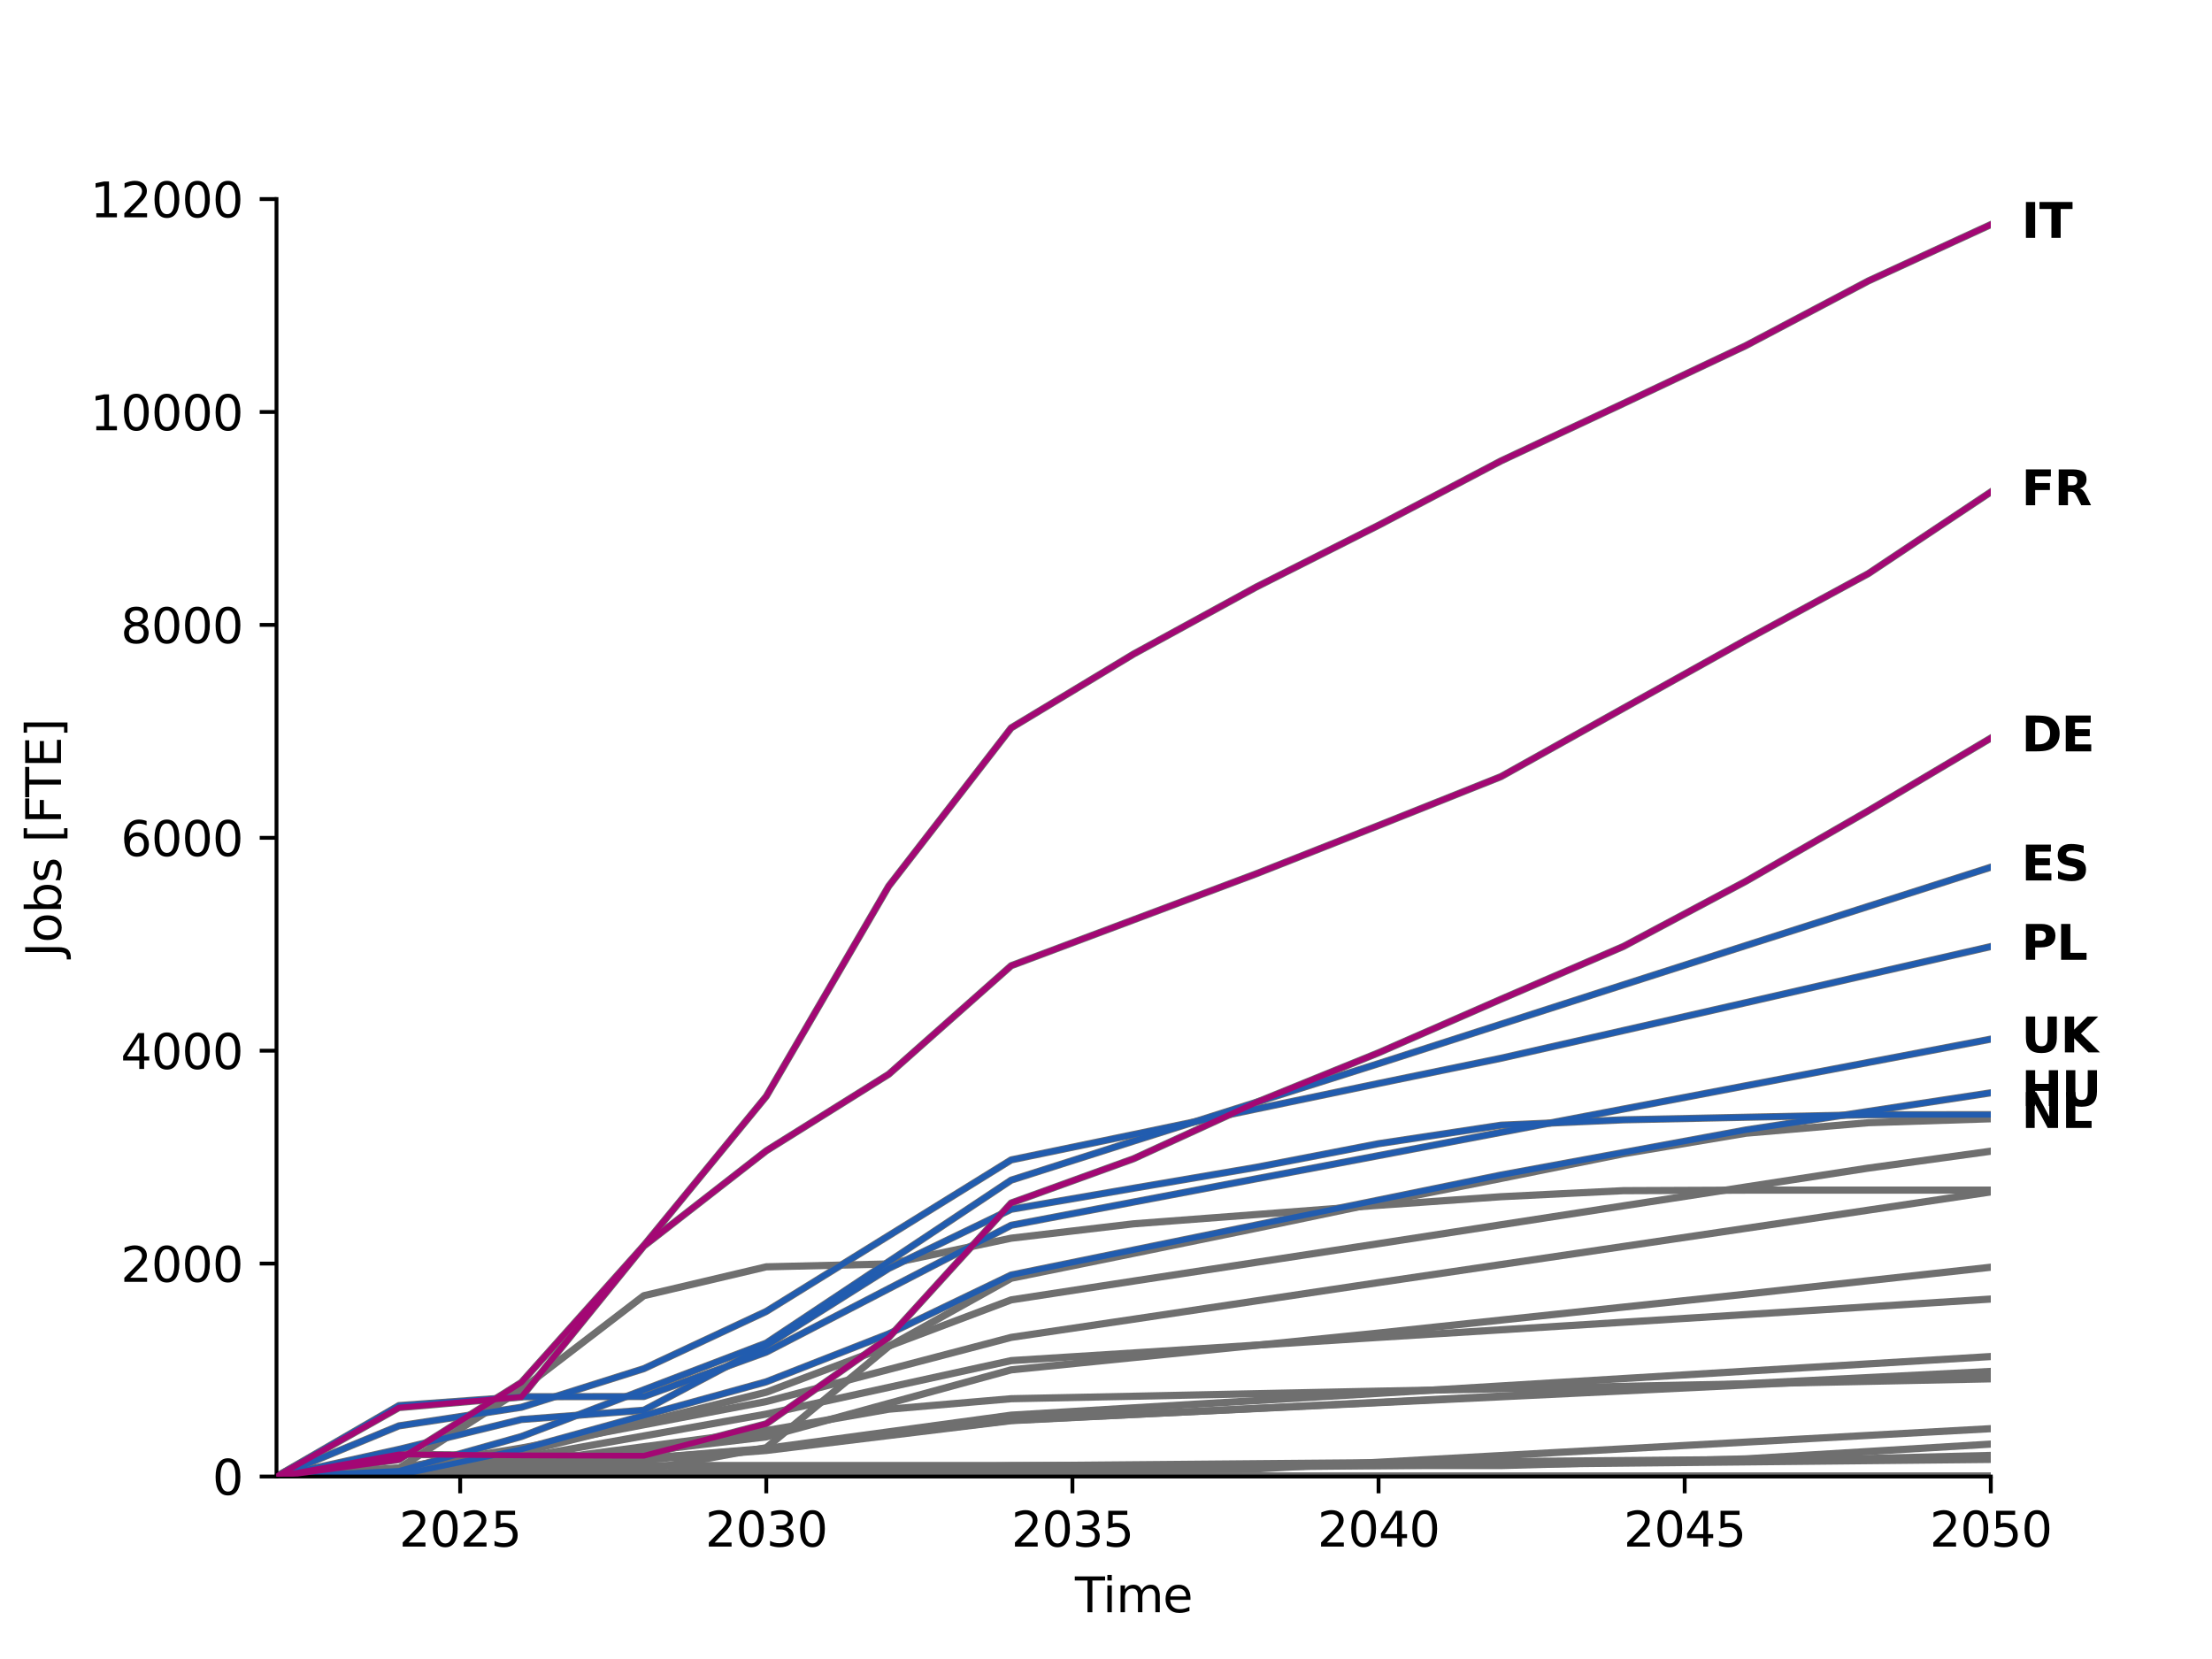 <?xml version="1.0" encoding="utf-8" standalone="no"?>
<!DOCTYPE svg PUBLIC "-//W3C//DTD SVG 1.1//EN"
  "http://www.w3.org/Graphics/SVG/1.1/DTD/svg11.dtd">
<svg xmlns:xlink="http://www.w3.org/1999/xlink" width="460.8pt" height="345.6pt" viewBox="0 0 460.8 345.6" xmlns="http://www.w3.org/2000/svg" version="1.1">
 <defs>
  <style type="text/css">*{stroke-linejoin: round; stroke-linecap: butt}</style>
 </defs>
 <g id="figure_1">
  <g id="patch_1">
   <path d="M 0 345.6 
L 460.8 345.6 
L 460.8 0 
L 0 0 
L 0 345.6 
z
" style="fill: none"/>
  </g>
  <g id="axes_1">
   <g id="patch_2">
    <path d="M 57.6 307.584 
L 414.72 307.584 
L 414.72 41.472 
L 57.6 41.472 
L 57.6 307.584 
z
" style="fill: none"/>
   </g>
   <g id="matplotlib.axis_1">
    <g id="xtick_1">
     <g id="line2d_1">
      <defs>
       <path id="mccf8944acf" d="M 0 0 
L 0 3.5 
" style="stroke: #000000; stroke-width: 0.8"/>
      </defs>
      <g>
       <use xlink:href="#mccf8944acf" x="95.863" y="307.584" style="stroke: #000000; stroke-width: 0.8"/>
      </g>
     </g>
     <g id="text_1">
      <!-- 2025 -->
      <g transform="translate(83.138 322.182) scale(0.1 -0.1)">
       <defs>
        <path id="DejaVuSans-32" d="M 1228 531 
L 3431 531 
L 3431 0 
L 469 0 
L 469 531 
Q 828 903 1448 1529 
Q 2069 2156 2228 2338 
Q 2531 2678 2651 2914 
Q 2772 3150 2772 3378 
Q 2772 3750 2511 3984 
Q 2250 4219 1831 4219 
Q 1534 4219 1204 4116 
Q 875 4013 500 3803 
L 500 4441 
Q 881 4594 1212 4672 
Q 1544 4750 1819 4750 
Q 2544 4750 2975 4387 
Q 3406 4025 3406 3419 
Q 3406 3131 3298 2873 
Q 3191 2616 2906 2266 
Q 2828 2175 2409 1742 
Q 1991 1309 1228 531 
z
" transform="scale(0.016)"/>
        <path id="DejaVuSans-30" d="M 2034 4250 
Q 1547 4250 1301 3770 
Q 1056 3291 1056 2328 
Q 1056 1369 1301 889 
Q 1547 409 2034 409 
Q 2525 409 2770 889 
Q 3016 1369 3016 2328 
Q 3016 3291 2770 3770 
Q 2525 4250 2034 4250 
z
M 2034 4750 
Q 2819 4750 3233 4129 
Q 3647 3509 3647 2328 
Q 3647 1150 3233 529 
Q 2819 -91 2034 -91 
Q 1250 -91 836 529 
Q 422 1150 422 2328 
Q 422 3509 836 4129 
Q 1250 4750 2034 4750 
z
" transform="scale(0.016)"/>
        <path id="DejaVuSans-35" d="M 691 4666 
L 3169 4666 
L 3169 4134 
L 1269 4134 
L 1269 2991 
Q 1406 3038 1543 3061 
Q 1681 3084 1819 3084 
Q 2600 3084 3056 2656 
Q 3513 2228 3513 1497 
Q 3513 744 3044 326 
Q 2575 -91 1722 -91 
Q 1428 -91 1123 -41 
Q 819 9 494 109 
L 494 744 
Q 775 591 1075 516 
Q 1375 441 1709 441 
Q 2250 441 2565 725 
Q 2881 1009 2881 1497 
Q 2881 1984 2565 2268 
Q 2250 2553 1709 2553 
Q 1456 2553 1204 2497 
Q 953 2441 691 2322 
L 691 4666 
z
" transform="scale(0.016)"/>
       </defs>
       <use xlink:href="#DejaVuSans-32"/>
       <use xlink:href="#DejaVuSans-30" x="63.623"/>
       <use xlink:href="#DejaVuSans-32" x="127.246"/>
       <use xlink:href="#DejaVuSans-35" x="190.869"/>
      </g>
     </g>
    </g>
    <g id="xtick_2">
     <g id="line2d_2">
      <g>
       <use xlink:href="#mccf8944acf" x="159.634" y="307.584" style="stroke: #000000; stroke-width: 0.8"/>
      </g>
     </g>
     <g id="text_2">
      <!-- 2030 -->
      <g transform="translate(146.909 322.182) scale(0.1 -0.1)">
       <defs>
        <path id="DejaVuSans-33" d="M 2597 2516 
Q 3050 2419 3304 2112 
Q 3559 1806 3559 1356 
Q 3559 666 3084 287 
Q 2609 -91 1734 -91 
Q 1441 -91 1130 -33 
Q 819 25 488 141 
L 488 750 
Q 750 597 1062 519 
Q 1375 441 1716 441 
Q 2309 441 2620 675 
Q 2931 909 2931 1356 
Q 2931 1769 2642 2001 
Q 2353 2234 1838 2234 
L 1294 2234 
L 1294 2753 
L 1863 2753 
Q 2328 2753 2575 2939 
Q 2822 3125 2822 3475 
Q 2822 3834 2567 4026 
Q 2313 4219 1838 4219 
Q 1578 4219 1281 4162 
Q 984 4106 628 3988 
L 628 4550 
Q 988 4650 1302 4700 
Q 1616 4750 1894 4750 
Q 2613 4750 3031 4423 
Q 3450 4097 3450 3541 
Q 3450 3153 3228 2886 
Q 3006 2619 2597 2516 
z
" transform="scale(0.016)"/>
       </defs>
       <use xlink:href="#DejaVuSans-32"/>
       <use xlink:href="#DejaVuSans-30" x="63.623"/>
       <use xlink:href="#DejaVuSans-33" x="127.246"/>
       <use xlink:href="#DejaVuSans-30" x="190.869"/>
      </g>
     </g>
    </g>
    <g id="xtick_3">
     <g id="line2d_3">
      <g>
       <use xlink:href="#mccf8944acf" x="223.406" y="307.584" style="stroke: #000000; stroke-width: 0.8"/>
      </g>
     </g>
     <g id="text_3">
      <!-- 2035 -->
      <g transform="translate(210.681 322.182) scale(0.1 -0.1)">
       <use xlink:href="#DejaVuSans-32"/>
       <use xlink:href="#DejaVuSans-30" x="63.623"/>
       <use xlink:href="#DejaVuSans-33" x="127.246"/>
       <use xlink:href="#DejaVuSans-35" x="190.869"/>
      </g>
     </g>
    </g>
    <g id="xtick_4">
     <g id="line2d_4">
      <g>
       <use xlink:href="#mccf8944acf" x="287.177" y="307.584" style="stroke: #000000; stroke-width: 0.8"/>
      </g>
     </g>
     <g id="text_4">
      <!-- 2040 -->
      <g transform="translate(274.452 322.182) scale(0.1 -0.1)">
       <defs>
        <path id="DejaVuSans-34" d="M 2419 4116 
L 825 1625 
L 2419 1625 
L 2419 4116 
z
M 2253 4666 
L 3047 4666 
L 3047 1625 
L 3713 1625 
L 3713 1100 
L 3047 1100 
L 3047 0 
L 2419 0 
L 2419 1100 
L 313 1100 
L 313 1709 
L 2253 4666 
z
" transform="scale(0.016)"/>
       </defs>
       <use xlink:href="#DejaVuSans-32"/>
       <use xlink:href="#DejaVuSans-30" x="63.623"/>
       <use xlink:href="#DejaVuSans-34" x="127.246"/>
       <use xlink:href="#DejaVuSans-30" x="190.869"/>
      </g>
     </g>
    </g>
    <g id="xtick_5">
     <g id="line2d_5">
      <g>
       <use xlink:href="#mccf8944acf" x="350.949" y="307.584" style="stroke: #000000; stroke-width: 0.8"/>
      </g>
     </g>
     <g id="text_5">
      <!-- 2045 -->
      <g transform="translate(338.224 322.182) scale(0.1 -0.1)">
       <use xlink:href="#DejaVuSans-32"/>
       <use xlink:href="#DejaVuSans-30" x="63.623"/>
       <use xlink:href="#DejaVuSans-34" x="127.246"/>
       <use xlink:href="#DejaVuSans-35" x="190.869"/>
      </g>
     </g>
    </g>
    <g id="xtick_6">
     <g id="line2d_6">
      <g>
       <use xlink:href="#mccf8944acf" x="414.72" y="307.584" style="stroke: #000000; stroke-width: 0.8"/>
      </g>
     </g>
     <g id="text_6">
      <!-- 2050 -->
      <g transform="translate(401.995 322.182) scale(0.1 -0.1)">
       <use xlink:href="#DejaVuSans-32"/>
       <use xlink:href="#DejaVuSans-30" x="63.623"/>
       <use xlink:href="#DejaVuSans-35" x="127.246"/>
       <use xlink:href="#DejaVuSans-30" x="190.869"/>
      </g>
     </g>
    </g>
    <g id="text_7">
     <!-- Time -->
     <g transform="translate(223.926 335.861) scale(0.1 -0.1)">
      <defs>
       <path id="DejaVuSans-54" d="M -19 4666 
L 3928 4666 
L 3928 4134 
L 2272 4134 
L 2272 0 
L 1638 0 
L 1638 4134 
L -19 4134 
L -19 4666 
z
" transform="scale(0.016)"/>
       <path id="DejaVuSans-69" d="M 603 3500 
L 1178 3500 
L 1178 0 
L 603 0 
L 603 3500 
z
M 603 4863 
L 1178 4863 
L 1178 4134 
L 603 4134 
L 603 4863 
z
" transform="scale(0.016)"/>
       <path id="DejaVuSans-6d" d="M 3328 2828 
Q 3544 3216 3844 3400 
Q 4144 3584 4550 3584 
Q 5097 3584 5394 3201 
Q 5691 2819 5691 2113 
L 5691 0 
L 5113 0 
L 5113 2094 
Q 5113 2597 4934 2840 
Q 4756 3084 4391 3084 
Q 3944 3084 3684 2787 
Q 3425 2491 3425 1978 
L 3425 0 
L 2847 0 
L 2847 2094 
Q 2847 2600 2669 2842 
Q 2491 3084 2119 3084 
Q 1678 3084 1418 2786 
Q 1159 2488 1159 1978 
L 1159 0 
L 581 0 
L 581 3500 
L 1159 3500 
L 1159 2956 
Q 1356 3278 1631 3431 
Q 1906 3584 2284 3584 
Q 2666 3584 2933 3390 
Q 3200 3197 3328 2828 
z
" transform="scale(0.016)"/>
       <path id="DejaVuSans-65" d="M 3597 1894 
L 3597 1613 
L 953 1613 
Q 991 1019 1311 708 
Q 1631 397 2203 397 
Q 2534 397 2845 478 
Q 3156 559 3463 722 
L 3463 178 
Q 3153 47 2828 -22 
Q 2503 -91 2169 -91 
Q 1331 -91 842 396 
Q 353 884 353 1716 
Q 353 2575 817 3079 
Q 1281 3584 2069 3584 
Q 2775 3584 3186 3129 
Q 3597 2675 3597 1894 
z
M 3022 2063 
Q 3016 2534 2758 2815 
Q 2500 3097 2075 3097 
Q 1594 3097 1305 2825 
Q 1016 2553 972 2059 
L 3022 2063 
z
" transform="scale(0.016)"/>
      </defs>
      <use xlink:href="#DejaVuSans-54"/>
      <use xlink:href="#DejaVuSans-69" x="57.959"/>
      <use xlink:href="#DejaVuSans-6d" x="85.742"/>
      <use xlink:href="#DejaVuSans-65" x="183.154"/>
     </g>
    </g>
   </g>
   <g id="matplotlib.axis_2">
    <g id="ytick_1">
     <g id="line2d_7">
      <defs>
       <path id="m55e9c5fedb" d="M 0 0 
L -3.5 0 
" style="stroke: #000000; stroke-width: 0.8"/>
      </defs>
      <g>
       <use xlink:href="#m55e9c5fedb" x="57.6" y="307.584" style="stroke: #000000; stroke-width: 0.8"/>
      </g>
     </g>
     <g id="text_8">
      <!-- 0 -->
      <g transform="translate(44.237 311.383) scale(0.1 -0.1)">
       <use xlink:href="#DejaVuSans-30"/>
      </g>
     </g>
    </g>
    <g id="ytick_2">
     <g id="line2d_8">
      <g>
       <use xlink:href="#m55e9c5fedb" x="57.6" y="263.232" style="stroke: #000000; stroke-width: 0.8"/>
      </g>
     </g>
     <g id="text_9">
      <!-- 2000 -->
      <g transform="translate(25.15 267.031) scale(0.1 -0.1)">
       <use xlink:href="#DejaVuSans-32"/>
       <use xlink:href="#DejaVuSans-30" x="63.623"/>
       <use xlink:href="#DejaVuSans-30" x="127.246"/>
       <use xlink:href="#DejaVuSans-30" x="190.869"/>
      </g>
     </g>
    </g>
    <g id="ytick_3">
     <g id="line2d_9">
      <g>
       <use xlink:href="#m55e9c5fedb" x="57.6" y="218.88" style="stroke: #000000; stroke-width: 0.8"/>
      </g>
     </g>
     <g id="text_10">
      <!-- 4000 -->
      <g transform="translate(25.15 222.679) scale(0.1 -0.1)">
       <use xlink:href="#DejaVuSans-34"/>
       <use xlink:href="#DejaVuSans-30" x="63.623"/>
       <use xlink:href="#DejaVuSans-30" x="127.246"/>
       <use xlink:href="#DejaVuSans-30" x="190.869"/>
      </g>
     </g>
    </g>
    <g id="ytick_4">
     <g id="line2d_10">
      <g>
       <use xlink:href="#m55e9c5fedb" x="57.6" y="174.528" style="stroke: #000000; stroke-width: 0.8"/>
      </g>
     </g>
     <g id="text_11">
      <!-- 6000 -->
      <g transform="translate(25.15 178.327) scale(0.1 -0.1)">
       <defs>
        <path id="DejaVuSans-36" d="M 2113 2584 
Q 1688 2584 1439 2293 
Q 1191 2003 1191 1497 
Q 1191 994 1439 701 
Q 1688 409 2113 409 
Q 2538 409 2786 701 
Q 3034 994 3034 1497 
Q 3034 2003 2786 2293 
Q 2538 2584 2113 2584 
z
M 3366 4563 
L 3366 3988 
Q 3128 4100 2886 4159 
Q 2644 4219 2406 4219 
Q 1781 4219 1451 3797 
Q 1122 3375 1075 2522 
Q 1259 2794 1537 2939 
Q 1816 3084 2150 3084 
Q 2853 3084 3261 2657 
Q 3669 2231 3669 1497 
Q 3669 778 3244 343 
Q 2819 -91 2113 -91 
Q 1303 -91 875 529 
Q 447 1150 447 2328 
Q 447 3434 972 4092 
Q 1497 4750 2381 4750 
Q 2619 4750 2861 4703 
Q 3103 4656 3366 4563 
z
" transform="scale(0.016)"/>
       </defs>
       <use xlink:href="#DejaVuSans-36"/>
       <use xlink:href="#DejaVuSans-30" x="63.623"/>
       <use xlink:href="#DejaVuSans-30" x="127.246"/>
       <use xlink:href="#DejaVuSans-30" x="190.869"/>
      </g>
     </g>
    </g>
    <g id="ytick_5">
     <g id="line2d_11">
      <g>
       <use xlink:href="#m55e9c5fedb" x="57.6" y="130.176" style="stroke: #000000; stroke-width: 0.8"/>
      </g>
     </g>
     <g id="text_12">
      <!-- 8000 -->
      <g transform="translate(25.15 133.975) scale(0.1 -0.1)">
       <defs>
        <path id="DejaVuSans-38" d="M 2034 2216 
Q 1584 2216 1326 1975 
Q 1069 1734 1069 1313 
Q 1069 891 1326 650 
Q 1584 409 2034 409 
Q 2484 409 2743 651 
Q 3003 894 3003 1313 
Q 3003 1734 2745 1975 
Q 2488 2216 2034 2216 
z
M 1403 2484 
Q 997 2584 770 2862 
Q 544 3141 544 3541 
Q 544 4100 942 4425 
Q 1341 4750 2034 4750 
Q 2731 4750 3128 4425 
Q 3525 4100 3525 3541 
Q 3525 3141 3298 2862 
Q 3072 2584 2669 2484 
Q 3125 2378 3379 2068 
Q 3634 1759 3634 1313 
Q 3634 634 3220 271 
Q 2806 -91 2034 -91 
Q 1263 -91 848 271 
Q 434 634 434 1313 
Q 434 1759 690 2068 
Q 947 2378 1403 2484 
z
M 1172 3481 
Q 1172 3119 1398 2916 
Q 1625 2713 2034 2713 
Q 2441 2713 2670 2916 
Q 2900 3119 2900 3481 
Q 2900 3844 2670 4047 
Q 2441 4250 2034 4250 
Q 1625 4250 1398 4047 
Q 1172 3844 1172 3481 
z
" transform="scale(0.016)"/>
       </defs>
       <use xlink:href="#DejaVuSans-38"/>
       <use xlink:href="#DejaVuSans-30" x="63.623"/>
       <use xlink:href="#DejaVuSans-30" x="127.246"/>
       <use xlink:href="#DejaVuSans-30" x="190.869"/>
      </g>
     </g>
    </g>
    <g id="ytick_6">
     <g id="line2d_12">
      <g>
       <use xlink:href="#m55e9c5fedb" x="57.6" y="85.824" style="stroke: #000000; stroke-width: 0.8"/>
      </g>
     </g>
     <g id="text_13">
      <!-- 10000 -->
      <g transform="translate(18.788 89.623) scale(0.1 -0.1)">
       <defs>
        <path id="DejaVuSans-31" d="M 794 531 
L 1825 531 
L 1825 4091 
L 703 3866 
L 703 4441 
L 1819 4666 
L 2450 4666 
L 2450 531 
L 3481 531 
L 3481 0 
L 794 0 
L 794 531 
z
" transform="scale(0.016)"/>
       </defs>
       <use xlink:href="#DejaVuSans-31"/>
       <use xlink:href="#DejaVuSans-30" x="63.623"/>
       <use xlink:href="#DejaVuSans-30" x="127.246"/>
       <use xlink:href="#DejaVuSans-30" x="190.869"/>
       <use xlink:href="#DejaVuSans-30" x="254.492"/>
      </g>
     </g>
    </g>
    <g id="ytick_7">
     <g id="line2d_13">
      <g>
       <use xlink:href="#m55e9c5fedb" x="57.6" y="41.472" style="stroke: #000000; stroke-width: 0.8"/>
      </g>
     </g>
     <g id="text_14">
      <!-- 12000 -->
      <g transform="translate(18.788 45.271) scale(0.1 -0.1)">
       <use xlink:href="#DejaVuSans-31"/>
       <use xlink:href="#DejaVuSans-32" x="63.623"/>
       <use xlink:href="#DejaVuSans-30" x="127.246"/>
       <use xlink:href="#DejaVuSans-30" x="190.869"/>
       <use xlink:href="#DejaVuSans-30" x="254.492"/>
      </g>
     </g>
    </g>
    <g id="text_15">
     <!-- Jobs [FTE] -->
     <g transform="translate(12.708 199.333) rotate(-90) scale(0.1 -0.1)">
      <defs>
       <path id="DejaVuSans-4a" d="M 628 4666 
L 1259 4666 
L 1259 325 
Q 1259 -519 939 -900 
Q 619 -1281 -91 -1281 
L -331 -1281 
L -331 -750 
L -134 -750 
Q 284 -750 456 -515 
Q 628 -281 628 325 
L 628 4666 
z
" transform="scale(0.016)"/>
       <path id="DejaVuSans-6f" d="M 1959 3097 
Q 1497 3097 1228 2736 
Q 959 2375 959 1747 
Q 959 1119 1226 758 
Q 1494 397 1959 397 
Q 2419 397 2687 759 
Q 2956 1122 2956 1747 
Q 2956 2369 2687 2733 
Q 2419 3097 1959 3097 
z
M 1959 3584 
Q 2709 3584 3137 3096 
Q 3566 2609 3566 1747 
Q 3566 888 3137 398 
Q 2709 -91 1959 -91 
Q 1206 -91 779 398 
Q 353 888 353 1747 
Q 353 2609 779 3096 
Q 1206 3584 1959 3584 
z
" transform="scale(0.016)"/>
       <path id="DejaVuSans-62" d="M 3116 1747 
Q 3116 2381 2855 2742 
Q 2594 3103 2138 3103 
Q 1681 3103 1420 2742 
Q 1159 2381 1159 1747 
Q 1159 1113 1420 752 
Q 1681 391 2138 391 
Q 2594 391 2855 752 
Q 3116 1113 3116 1747 
z
M 1159 2969 
Q 1341 3281 1617 3432 
Q 1894 3584 2278 3584 
Q 2916 3584 3314 3078 
Q 3713 2572 3713 1747 
Q 3713 922 3314 415 
Q 2916 -91 2278 -91 
Q 1894 -91 1617 61 
Q 1341 213 1159 525 
L 1159 0 
L 581 0 
L 581 4863 
L 1159 4863 
L 1159 2969 
z
" transform="scale(0.016)"/>
       <path id="DejaVuSans-73" d="M 2834 3397 
L 2834 2853 
Q 2591 2978 2328 3040 
Q 2066 3103 1784 3103 
Q 1356 3103 1142 2972 
Q 928 2841 928 2578 
Q 928 2378 1081 2264 
Q 1234 2150 1697 2047 
L 1894 2003 
Q 2506 1872 2764 1633 
Q 3022 1394 3022 966 
Q 3022 478 2636 193 
Q 2250 -91 1575 -91 
Q 1294 -91 989 -36 
Q 684 19 347 128 
L 347 722 
Q 666 556 975 473 
Q 1284 391 1588 391 
Q 1994 391 2212 530 
Q 2431 669 2431 922 
Q 2431 1156 2273 1281 
Q 2116 1406 1581 1522 
L 1381 1569 
Q 847 1681 609 1914 
Q 372 2147 372 2553 
Q 372 3047 722 3315 
Q 1072 3584 1716 3584 
Q 2034 3584 2315 3537 
Q 2597 3491 2834 3397 
z
" transform="scale(0.016)"/>
       <path id="DejaVuSans-20" transform="scale(0.016)"/>
       <path id="DejaVuSans-5b" d="M 550 4863 
L 1875 4863 
L 1875 4416 
L 1125 4416 
L 1125 -397 
L 1875 -397 
L 1875 -844 
L 550 -844 
L 550 4863 
z
" transform="scale(0.016)"/>
       <path id="DejaVuSans-46" d="M 628 4666 
L 3309 4666 
L 3309 4134 
L 1259 4134 
L 1259 2759 
L 3109 2759 
L 3109 2228 
L 1259 2228 
L 1259 0 
L 628 0 
L 628 4666 
z
" transform="scale(0.016)"/>
       <path id="DejaVuSans-45" d="M 628 4666 
L 3578 4666 
L 3578 4134 
L 1259 4134 
L 1259 2753 
L 3481 2753 
L 3481 2222 
L 1259 2222 
L 1259 531 
L 3634 531 
L 3634 0 
L 628 0 
L 628 4666 
z
" transform="scale(0.016)"/>
       <path id="DejaVuSans-5d" d="M 1947 4863 
L 1947 -844 
L 622 -844 
L 622 -397 
L 1369 -397 
L 1369 4416 
L 622 4416 
L 622 4863 
L 1947 4863 
z
" transform="scale(0.016)"/>
      </defs>
      <use xlink:href="#DejaVuSans-4a"/>
      <use xlink:href="#DejaVuSans-6f" x="29.492"/>
      <use xlink:href="#DejaVuSans-62" x="90.674"/>
      <use xlink:href="#DejaVuSans-73" x="154.15"/>
      <use xlink:href="#DejaVuSans-20" x="206.25"/>
      <use xlink:href="#DejaVuSans-5b" x="238.037"/>
      <use xlink:href="#DejaVuSans-46" x="277.051"/>
      <use xlink:href="#DejaVuSans-54" x="332.82"/>
      <use xlink:href="#DejaVuSans-45" x="393.904"/>
      <use xlink:href="#DejaVuSans-5d" x="457.088"/>
     </g>
    </g>
   </g>
   <g id="line2d_14">
    <path d="M 57.6 307.584 
L 83.109 307.289 
L 108.617 305.298 
L 134.126 305.298 
L 159.634 305.298 
L 185.143 305.298 
L 210.651 305.298 
L 236.16 305.298 
L 261.669 305.298 
L 287.177 305.298 
L 312.686 305.298 
L 338.194 304.607 
L 363.703 303.906 
L 389.211 302.37 
L 414.72 300.835 
" clip-path="url(#pe53f45628d)" style="fill: none; stroke: #6f6f6f; stroke-width: 1.5; stroke-linecap: square"/>
   </g>
   <g id="line2d_15">
    <path d="M 57.6 307.584 
L 83.109 306.733 
L 108.617 306.35 
L 134.126 306.219 
L 159.634 301.582 
L 185.143 280.477 
L 210.651 266.282 
L 236.16 261.094 
L 261.669 255.875 
L 287.177 250.543 
L 312.686 245.499 
L 338.194 240.343 
L 363.703 236.067 
L 389.211 233.88 
L 414.72 233.058 
" clip-path="url(#pe53f45628d)" style="fill: none; stroke: #6f6f6f; stroke-width: 1.5; stroke-linecap: square"/>
   </g>
   <g id="line2d_16">
    <path d="M 57.6 307.584 
L 83.109 307.388 
L 108.617 307.143 
L 134.126 306.796 
L 159.634 306.449 
L 185.143 305.904 
L 210.651 305.36 
L 236.16 305.14 
L 261.669 304.922 
L 287.177 304.704 
L 312.686 304.482 
L 338.194 304.26 
L 363.703 304.04 
L 389.211 303.82 
L 414.72 303.193 
" clip-path="url(#pe53f45628d)" style="fill: none; stroke: #6f6f6f; stroke-width: 1.5; stroke-linecap: square"/>
   </g>
   <g id="line2d_17">
    <path d="M 57.6 307.584 
L 83.109 307.562 
L 108.617 307.565 
L 134.126 307.57 
L 159.634 307.575 
L 185.143 307.579 
L 210.651 307.584 
L 236.16 307.584 
L 261.669 307.584 
L 287.177 307.584 
L 312.686 307.584 
L 338.194 307.584 
L 363.703 307.584 
L 389.211 307.584 
L 414.72 307.584 
" clip-path="url(#pe53f45628d)" style="fill: none; stroke: #6f6f6f; stroke-width: 1.5; stroke-linecap: square"/>
   </g>
   <g id="line2d_18">
    <path d="M 57.6 307.584 
L 83.109 307.584 
L 108.617 307.584 
L 134.126 307.584 
L 159.634 307.584 
L 185.143 307.584 
L 210.651 307.584 
L 236.16 307.584 
L 261.669 307.584 
L 287.177 307.584 
L 312.686 307.584 
L 338.194 307.584 
L 363.703 307.584 
L 389.211 307.584 
L 414.72 307.584 
" clip-path="url(#pe53f45628d)" style="fill: none; stroke: #6f6f6f; stroke-width: 1.5; stroke-linecap: square"/>
   </g>
   <g id="line2d_19">
    <path d="M 57.6 307.584 
L 83.109 307.308 
L 108.617 307.308 
L 134.126 307.175 
L 159.634 306.951 
L 185.143 306.651 
L 210.651 306.352 
L 236.16 306.178 
L 261.669 306.006 
L 287.177 304.615 
L 312.686 303.215 
L 338.194 301.815 
L 363.703 300.415 
L 389.211 299.016 
L 414.72 297.616 
" clip-path="url(#pe53f45628d)" style="fill: none; stroke: #6f6f6f; stroke-width: 1.5; stroke-linecap: square"/>
   </g>
   <g id="line2d_20">
    <path d="M 57.6 307.584 
L 83.109 302.982 
L 108.617 303.179 
L 134.126 303.261 
L 159.634 296.598 
L 185.143 278.631 
L 210.651 250.607 
L 236.16 241.377 
L 261.669 229.671 
L 287.177 219.313 
L 312.686 208.153 
L 338.194 197.16 
L 363.703 183.582 
L 389.211 168.9 
L 414.72 153.764 
" clip-path="url(#pe53f45628d)" style="fill: none; stroke: #6f6f6f; stroke-width: 1.5; stroke-linecap: square"/>
   </g>
   <g id="line2d_21">
    <path d="M 57.6 307.584 
L 83.109 305.885 
L 108.617 289.448 
L 134.126 269.912 
L 159.634 263.902 
L 185.143 263.305 
L 210.651 257.937 
L 236.16 254.942 
L 261.669 253.012 
L 287.177 251.083 
L 312.686 249.297 
L 338.194 248.036 
L 363.703 247.928 
L 389.211 247.925 
L 414.72 247.922 
" clip-path="url(#pe53f45628d)" style="fill: none; stroke: #6f6f6f; stroke-width: 1.5; stroke-linecap: square"/>
   </g>
   <g id="line2d_22">
    <path d="M 57.6 307.584 
L 83.109 307.584 
L 108.617 307.584 
L 134.126 307.584 
L 159.634 307.584 
L 185.143 307.584 
L 210.651 307.584 
L 236.16 307.584 
L 261.669 307.584 
L 287.177 307.584 
L 312.686 307.584 
L 338.194 307.584 
L 363.703 307.584 
L 389.211 307.584 
L 414.72 307.584 
" clip-path="url(#pe53f45628d)" style="fill: none; stroke: #6f6f6f; stroke-width: 1.5; stroke-linecap: square"/>
   </g>
   <g id="line2d_23">
    <path d="M 57.6 307.584 
L 83.109 307.036 
L 108.617 302.527 
L 134.126 296.277 
L 159.634 290.026 
L 185.143 280.406 
L 210.651 270.787 
L 236.16 266.869 
L 261.669 262.972 
L 287.177 259.076 
L 312.686 255.136 
L 338.194 251.197 
L 363.703 247.264 
L 389.211 243.337 
L 414.72 239.817 
" clip-path="url(#pe53f45628d)" style="fill: none; stroke: #6f6f6f; stroke-width: 1.5; stroke-linecap: square"/>
   </g>
   <g id="line2d_24">
    <path d="M 57.6 307.584 
L 83.109 306.418 
L 108.617 299.256 
L 134.126 289.521 
L 159.634 279.787 
L 185.143 262.816 
L 210.651 245.845 
L 236.16 237.707 
L 261.669 229.639 
L 287.177 221.571 
L 312.686 213.363 
L 338.194 205.155 
L 363.703 196.972 
L 389.211 188.813 
L 414.72 180.655 
" clip-path="url(#pe53f45628d)" style="fill: none; stroke: #6f6f6f; stroke-width: 1.5; stroke-linecap: square"/>
   </g>
   <g id="line2d_25">
    <path d="M 57.6 307.584 
L 83.109 307.346 
L 108.617 305.893 
L 134.126 303.818 
L 159.634 301.744 
L 185.143 298.274 
L 210.651 294.805 
L 236.16 293.279 
L 261.669 291.769 
L 287.177 290.258 
L 312.686 288.716 
L 338.194 287.174 
L 363.703 285.641 
L 389.211 284.116 
L 414.72 282.591 
" clip-path="url(#pe53f45628d)" style="fill: none; stroke: #6f6f6f; stroke-width: 1.5; stroke-linecap: square"/>
   </g>
   <g id="line2d_26">
    <path d="M 57.6 307.584 
L 83.109 293.23 
L 108.617 291.016 
L 134.126 259.575 
L 159.634 239.727 
L 185.143 223.781 
L 210.651 201.172 
L 236.16 191.608 
L 261.669 182.035 
L 287.177 171.967 
L 312.686 161.783 
L 338.194 147.543 
L 363.703 133.318 
L 389.211 119.489 
L 414.72 102.492 
" clip-path="url(#pe53f45628d)" style="fill: none; stroke: #6f6f6f; stroke-width: 1.5; stroke-linecap: square"/>
   </g>
   <g id="line2d_27">
    <path d="M 57.6 307.584 
L 83.109 307.364 
L 108.617 305.866 
L 134.126 303.864 
L 159.634 301.863 
L 185.143 298.87 
L 210.651 295.877 
L 236.16 294.652 
L 261.669 293.427 
L 287.177 292.202 
L 312.686 290.976 
L 338.194 289.751 
L 363.703 288.52 
L 389.211 287.284 
L 414.72 286.048 
" clip-path="url(#pe53f45628d)" style="fill: none; stroke: #6f6f6f; stroke-width: 1.5; stroke-linecap: square"/>
   </g>
   <g id="line2d_28">
    <path d="M 57.6 307.584 
L 83.109 307.292 
L 108.617 301.924 
L 134.126 294.887 
L 159.634 287.85 
L 185.143 277.867 
L 210.651 265.609 
L 236.16 260.402 
L 261.669 255.201 
L 287.177 250 
L 312.686 244.787 
L 338.194 240.093 
L 363.703 235.397 
L 389.211 231.525 
L 414.72 227.652 
" clip-path="url(#pe53f45628d)" style="fill: none; stroke: #6f6f6f; stroke-width: 1.5; stroke-linecap: square"/>
   </g>
   <g id="line2d_29">
    <path d="M 57.6 307.584 
L 83.109 306.99 
L 108.617 306.99 
L 134.126 306.985 
L 159.634 306.852 
L 185.143 306.468 
L 210.651 306.084 
L 236.16 305.826 
L 261.669 305.573 
L 287.177 305.319 
L 312.686 305.058 
L 338.194 304.797 
L 363.703 304.537 
L 389.211 304.278 
L 414.72 304.019 
" clip-path="url(#pe53f45628d)" style="fill: none; stroke: #6f6f6f; stroke-width: 1.5; stroke-linecap: square"/>
   </g>
   <g id="line2d_30">
    <path d="M 57.6 307.584 
L 83.109 304.063 
L 108.617 287.99 
L 134.126 259.458 
L 159.634 228.371 
L 185.143 184.587 
L 210.651 151.629 
L 236.16 136.243 
L 261.669 122.305 
L 287.177 109.426 
L 312.686 96.017 
L 338.194 84.049 
L 363.703 71.995 
L 389.211 58.525 
L 414.72 46.788 
" clip-path="url(#pe53f45628d)" style="fill: none; stroke: #6f6f6f; stroke-width: 1.5; stroke-linecap: square"/>
   </g>
   <g id="line2d_31">
    <path d="M 57.6 307.584 
L 83.109 307.086 
L 108.617 303.673 
L 134.126 299.128 
L 159.634 294.583 
L 185.143 289.011 
L 210.651 283.44 
L 236.16 281.841 
L 261.669 280.221 
L 287.177 278.601 
L 312.686 277.023 
L 338.194 275.445 
L 363.703 273.849 
L 389.211 272.234 
L 414.72 270.618 
" clip-path="url(#pe53f45628d)" style="fill: none; stroke: #6f6f6f; stroke-width: 1.5; stroke-linecap: square"/>
   </g>
   <g id="line2d_32">
    <path d="M 57.6 307.584 
L 83.109 307.584 
L 108.617 307.584 
L 134.126 307.584 
L 159.634 307.584 
L 185.143 307.584 
L 210.651 307.584 
L 236.16 307.584 
L 261.669 307.584 
L 287.177 307.584 
L 312.686 307.584 
L 338.194 307.584 
L 363.703 307.584 
L 389.211 307.584 
L 414.72 307.584 
" clip-path="url(#pe53f45628d)" style="fill: none; stroke: #6f6f6f; stroke-width: 1.5; stroke-linecap: square"/>
   </g>
   <g id="line2d_33">
    <path d="M 57.6 307.584 
L 83.109 307.584 
L 108.617 307.584 
L 134.126 307.584 
L 159.634 307.584 
L 185.143 307.584 
L 210.651 307.584 
L 236.16 307.584 
L 261.669 307.584 
L 287.177 307.584 
L 312.686 307.584 
L 338.194 307.584 
L 363.703 307.584 
L 389.211 307.584 
L 414.72 307.584 
" clip-path="url(#pe53f45628d)" style="fill: none; stroke: #6f6f6f; stroke-width: 1.5; stroke-linecap: square"/>
   </g>
   <g id="line2d_34">
    <path d="M 57.6 307.584 
L 83.109 307.584 
L 108.617 307.584 
L 134.126 307.584 
L 159.634 307.584 
L 185.143 307.584 
L 210.651 307.584 
L 236.16 307.584 
L 261.669 307.584 
L 287.177 307.584 
L 312.686 307.584 
L 338.194 307.584 
L 363.703 307.584 
L 389.211 307.584 
L 414.72 307.584 
" clip-path="url(#pe53f45628d)" style="fill: none; stroke: #6f6f6f; stroke-width: 1.5; stroke-linecap: square"/>
   </g>
   <g id="line2d_35">
    <path d="M 57.6 307.584 
L 83.109 301.928 
L 108.617 295.71 
L 134.126 293.772 
L 159.634 280.3 
L 185.143 264.232 
L 210.651 251.919 
L 236.16 247.529 
L 261.669 243.181 
L 287.177 238.253 
L 312.686 234.402 
L 338.194 233.277 
L 363.703 232.745 
L 389.211 232.217 
L 414.72 232.211 
" clip-path="url(#pe53f45628d)" style="fill: none; stroke: #6f6f6f; stroke-width: 1.5; stroke-linecap: square"/>
   </g>
   <g id="line2d_36">
    <path d="M 57.6 307.584 
L 83.109 307.291 
L 108.617 307.335 
L 134.126 307.398 
L 159.634 307.46 
L 185.143 307.522 
L 210.651 307.584 
L 236.16 307.584 
L 261.669 307.584 
L 287.177 307.584 
L 312.686 307.584 
L 338.194 307.584 
L 363.703 307.584 
L 389.211 307.584 
L 414.72 307.584 
" clip-path="url(#pe53f45628d)" style="fill: none; stroke: #6f6f6f; stroke-width: 1.5; stroke-linecap: square"/>
   </g>
   <g id="line2d_37">
    <path d="M 57.6 307.584 
L 83.109 297.032 
L 108.617 293.158 
L 134.126 285.116 
L 159.634 273.189 
L 185.143 257.408 
L 210.651 241.628 
L 236.16 236.342 
L 261.669 231.023 
L 287.177 225.705 
L 312.686 220.451 
L 338.194 214.68 
L 363.703 208.872 
L 389.211 203.028 
L 414.72 197.183 
" clip-path="url(#pe53f45628d)" style="fill: none; stroke: #6f6f6f; stroke-width: 1.5; stroke-linecap: square"/>
   </g>
   <g id="line2d_38">
    <path d="M 57.6 307.584 
L 83.109 306.776 
L 108.617 306.063 
L 134.126 304.11 
L 159.634 302.158 
L 185.143 299.05 
L 210.651 295.943 
L 236.16 294.662 
L 261.669 293.393 
L 287.177 292.124 
L 312.686 290.83 
L 338.194 289.537 
L 363.703 288.251 
L 389.211 286.972 
L 414.72 285.694 
" clip-path="url(#pe53f45628d)" style="fill: none; stroke: #6f6f6f; stroke-width: 1.5; stroke-linecap: square"/>
   </g>
   <g id="line2d_39">
    <path d="M 57.6 307.584 
L 83.109 305.787 
L 108.617 301.645 
L 134.126 296.806 
L 159.634 291.966 
L 185.143 285.283 
L 210.651 278.6 
L 236.16 274.812 
L 261.669 270.999 
L 287.177 267.185 
L 312.686 263.423 
L 338.194 259.66 
L 363.703 255.883 
L 389.211 252.092 
L 414.72 248.3 
" clip-path="url(#pe53f45628d)" style="fill: none; stroke: #6f6f6f; stroke-width: 1.5; stroke-linecap: square"/>
   </g>
   <g id="line2d_40">
    <path d="M 57.6 307.584 
L 83.109 307.22 
L 108.617 305.223 
L 134.126 302.356 
L 159.634 299.332 
L 185.143 292.348 
L 210.651 285.363 
L 236.16 282.803 
L 261.669 280.251 
L 287.177 277.699 
L 312.686 274.994 
L 338.194 272.29 
L 363.703 269.589 
L 389.211 266.787 
L 414.72 263.985 
" clip-path="url(#pe53f45628d)" style="fill: none; stroke: #6f6f6f; stroke-width: 1.5; stroke-linecap: square"/>
   </g>
   <g id="line2d_41">
    <path d="M 57.6 307.584 
L 83.109 307.584 
L 108.617 307.584 
L 134.126 307.584 
L 159.634 307.584 
L 185.143 307.584 
L 210.651 307.584 
L 236.16 307.584 
L 261.669 307.584 
L 287.177 307.584 
L 312.686 307.584 
L 338.194 307.584 
L 363.703 307.584 
L 389.211 307.584 
L 414.72 307.584 
" clip-path="url(#pe53f45628d)" style="fill: none; stroke: #6f6f6f; stroke-width: 1.5; stroke-linecap: square"/>
   </g>
   <g id="line2d_42">
    <path d="M 57.6 307.584 
L 83.109 307.211 
L 108.617 304.735 
L 134.126 301.377 
L 159.634 298.019 
L 185.143 293.562 
L 210.651 291.379 
L 236.16 290.863 
L 261.669 290.333 
L 287.177 289.802 
L 312.686 289.3 
L 338.194 288.798 
L 363.703 288.284 
L 389.211 287.759 
L 414.72 287.233 
" clip-path="url(#pe53f45628d)" style="fill: none; stroke: #6f6f6f; stroke-width: 1.5; stroke-linecap: square"/>
   </g>
   <g id="line2d_43">
    <path d="M 57.6 307.584 
L 83.109 292.809 
L 108.617 290.964 
L 134.126 290.918 
L 159.634 281.664 
L 185.143 268.455 
L 210.651 255.247 
L 236.16 250.404 
L 261.669 245.571 
L 287.177 240.738 
L 312.686 235.886 
L 338.194 231.034 
L 363.703 226.18 
L 389.211 221.325 
L 414.72 216.469 
" clip-path="url(#pe53f45628d)" style="fill: none; stroke: #6f6f6f; stroke-width: 1.5; stroke-linecap: square"/>
   </g>
   <g id="line2d_44">
    <path d="M 414.72 46.788 
L 417.271 46.788 
L 419.822 46.788 
" clip-path="url(#pe53f45628d)" style="fill: none; stroke-dasharray: 5.55,2.4; stroke-dashoffset: 0; stroke: #a30774; stroke-width: 1.5"/>
   </g>
   <g id="line2d_45">
    <path d="M 414.72 102.492 
L 417.271 102.492 
L 419.822 102.492 
" clip-path="url(#pe53f45628d)" style="fill: none; stroke-dasharray: 5.55,2.4; stroke-dashoffset: 0; stroke: #a30774; stroke-width: 1.5"/>
   </g>
   <g id="line2d_46">
    <path d="M 414.72 153.764 
L 417.271 153.764 
L 419.822 153.764 
" clip-path="url(#pe53f45628d)" style="fill: none; stroke-dasharray: 5.55,2.4; stroke-dashoffset: 0; stroke: #a30774; stroke-width: 1.5"/>
   </g>
   <g id="line2d_47">
    <path d="M 414.72 180.655 
L 417.271 180.655 
L 419.822 180.655 
" clip-path="url(#pe53f45628d)" style="fill: none; stroke-dasharray: 5.55,2.4; stroke-dashoffset: 0; stroke: #215caf; stroke-width: 1.5"/>
   </g>
   <g id="line2d_48">
    <path d="M 414.72 197.183 
L 417.271 197.183 
L 419.822 197.183 
" clip-path="url(#pe53f45628d)" style="fill: none; stroke-dasharray: 5.55,2.4; stroke-dashoffset: 0; stroke: #215caf; stroke-width: 1.5"/>
   </g>
   <g id="line2d_49">
    <path d="M 414.72 216.469 
L 417.271 216.469 
L 419.822 216.469 
" clip-path="url(#pe53f45628d)" style="fill: none; stroke-dasharray: 5.55,2.4; stroke-dashoffset: 0; stroke: #215caf; stroke-width: 1.5"/>
   </g>
   <g id="line2d_50">
    <path d="M 414.72 227.652 
L 417.271 227.652 
L 419.822 227.652 
" clip-path="url(#pe53f45628d)" style="fill: none; stroke-dasharray: 5.55,2.4; stroke-dashoffset: 0; stroke: #215caf; stroke-width: 1.5"/>
   </g>
   <g id="line2d_51">
    <path d="M 414.72 232.211 
L 417.271 232.211 
L 419.822 232.211 
" clip-path="url(#pe53f45628d)" style="fill: none; stroke-dasharray: 5.55,2.4; stroke-dashoffset: 0; stroke: #215caf; stroke-width: 1.5"/>
   </g>
   <g id="line2d_52">
    <path d="M 57.6 307.584 
L 83.109 306.418 
L 108.617 299.256 
L 134.126 289.521 
L 159.634 279.787 
L 185.143 262.816 
L 210.651 245.845 
L 236.16 237.707 
L 261.669 229.639 
L 287.177 221.571 
L 312.686 213.363 
L 338.194 205.155 
L 363.703 196.972 
L 389.211 188.813 
L 414.72 180.655 
" clip-path="url(#pe53f45628d)" style="fill: none; stroke: #215caf; stroke-width: 1.2; stroke-linecap: square"/>
   </g>
   <g id="line2d_53">
    <path d="M 57.6 307.584 
L 83.109 297.032 
L 108.617 293.158 
L 134.126 285.116 
L 159.634 273.189 
L 185.143 257.408 
L 210.651 241.628 
L 236.16 236.342 
L 261.669 231.023 
L 287.177 225.705 
L 312.686 220.451 
L 338.194 214.68 
L 363.703 208.872 
L 389.211 203.028 
L 414.72 197.183 
" clip-path="url(#pe53f45628d)" style="fill: none; stroke: #215caf; stroke-width: 1.2; stroke-linecap: square"/>
   </g>
   <g id="line2d_54">
    <path d="M 57.6 307.584 
L 83.109 292.809 
L 108.617 290.964 
L 134.126 290.918 
L 159.634 281.664 
L 185.143 268.455 
L 210.651 255.247 
L 236.16 250.404 
L 261.669 245.571 
L 287.177 240.738 
L 312.686 235.886 
L 338.194 231.034 
L 363.703 226.18 
L 389.211 221.325 
L 414.72 216.469 
" clip-path="url(#pe53f45628d)" style="fill: none; stroke: #215caf; stroke-width: 1.2; stroke-linecap: square"/>
   </g>
   <g id="line2d_55">
    <path d="M 57.6 307.584 
L 83.109 307.292 
L 108.617 301.924 
L 134.126 294.887 
L 159.634 287.85 
L 185.143 277.867 
L 210.651 265.609 
L 236.16 260.402 
L 261.669 255.201 
L 287.177 250 
L 312.686 244.787 
L 338.194 240.093 
L 363.703 235.397 
L 389.211 231.525 
L 414.72 227.652 
" clip-path="url(#pe53f45628d)" style="fill: none; stroke: #215caf; stroke-width: 1.2; stroke-linecap: square"/>
   </g>
   <g id="line2d_56">
    <path d="M 57.6 307.584 
L 83.109 301.928 
L 108.617 295.71 
L 134.126 293.772 
L 159.634 280.3 
L 185.143 264.232 
L 210.651 251.919 
L 236.16 247.529 
L 261.669 243.181 
L 287.177 238.253 
L 312.686 234.402 
L 338.194 233.277 
L 363.703 232.745 
L 389.211 232.217 
L 414.72 232.211 
" clip-path="url(#pe53f45628d)" style="fill: none; stroke: #215caf; stroke-width: 1.2; stroke-linecap: square"/>
   </g>
   <g id="patch_3">
    <path d="M 57.6 307.584 
L 57.6 41.472 
" style="fill: none; stroke: #000000; stroke-width: 0.8; stroke-linejoin: miter; stroke-linecap: square"/>
   </g>
   <g id="patch_4">
    <path d="M 57.6 307.584 
L 414.72 307.584 
" style="fill: none; stroke: #000000; stroke-width: 0.8; stroke-linejoin: miter; stroke-linecap: square"/>
   </g>
   <g id="text_16">
    <!-- IT -->
    <g transform="translate(421.097 49.547) scale(0.1 -0.1)">
     <defs>
      <path id="DejaVuSans-Bold-49" d="M 588 4666 
L 1791 4666 
L 1791 0 
L 588 0 
L 588 4666 
z
" transform="scale(0.016)"/>
      <path id="DejaVuSans-Bold-54" d="M 31 4666 
L 4331 4666 
L 4331 3756 
L 2784 3756 
L 2784 0 
L 1581 0 
L 1581 3756 
L 31 3756 
L 31 4666 
z
" transform="scale(0.016)"/>
     </defs>
     <use xlink:href="#DejaVuSans-Bold-49"/>
     <use xlink:href="#DejaVuSans-Bold-54" x="37.207"/>
    </g>
   </g>
   <g id="text_17">
    <!-- FR -->
    <g transform="translate(421.097 105.251) scale(0.1 -0.1)">
     <defs>
      <path id="DejaVuSans-Bold-46" d="M 588 4666 
L 3834 4666 
L 3834 3756 
L 1791 3756 
L 1791 2888 
L 3713 2888 
L 3713 1978 
L 1791 1978 
L 1791 0 
L 588 0 
L 588 4666 
z
" transform="scale(0.016)"/>
      <path id="DejaVuSans-Bold-52" d="M 2297 2597 
Q 2675 2597 2839 2737 
Q 3003 2878 3003 3200 
Q 3003 3519 2839 3656 
Q 2675 3794 2297 3794 
L 1791 3794 
L 1791 2597 
L 2297 2597 
z
M 1791 1766 
L 1791 0 
L 588 0 
L 588 4666 
L 2425 4666 
Q 3347 4666 3776 4356 
Q 4206 4047 4206 3378 
Q 4206 2916 3982 2619 
Q 3759 2322 3309 2181 
Q 3556 2125 3751 1926 
Q 3947 1728 4147 1325 
L 4800 0 
L 3519 0 
L 2950 1159 
Q 2778 1509 2601 1637 
Q 2425 1766 2131 1766 
L 1791 1766 
z
" transform="scale(0.016)"/>
     </defs>
     <use xlink:href="#DejaVuSans-Bold-46"/>
     <use xlink:href="#DejaVuSans-Bold-52" x="68.311"/>
    </g>
   </g>
   <g id="text_18">
    <!-- DE -->
    <g transform="translate(421.097 156.524) scale(0.1 -0.1)">
     <defs>
      <path id="DejaVuSans-Bold-44" d="M 1791 3756 
L 1791 909 
L 2222 909 
Q 2959 909 3348 1275 
Q 3738 1641 3738 2338 
Q 3738 3031 3350 3393 
Q 2963 3756 2222 3756 
L 1791 3756 
z
M 588 4666 
L 1856 4666 
Q 2919 4666 3439 4514 
Q 3959 4363 4331 4000 
Q 4659 3684 4818 3271 
Q 4978 2859 4978 2338 
Q 4978 1809 4818 1395 
Q 4659 981 4331 666 
Q 3956 303 3431 151 
Q 2906 0 1856 0 
L 588 0 
L 588 4666 
z
" transform="scale(0.016)"/>
      <path id="DejaVuSans-Bold-45" d="M 588 4666 
L 3834 4666 
L 3834 3756 
L 1791 3756 
L 1791 2888 
L 3713 2888 
L 3713 1978 
L 1791 1978 
L 1791 909 
L 3903 909 
L 3903 0 
L 588 0 
L 588 4666 
z
" transform="scale(0.016)"/>
     </defs>
     <use xlink:href="#DejaVuSans-Bold-44"/>
     <use xlink:href="#DejaVuSans-Bold-45" x="83.008"/>
    </g>
   </g>
   <g id="text_19">
    <!-- ES -->
    <g transform="translate(421.097 183.414) scale(0.1 -0.1)">
     <defs>
      <path id="DejaVuSans-Bold-53" d="M 3834 4519 
L 3834 3531 
Q 3450 3703 3084 3790 
Q 2719 3878 2394 3878 
Q 1963 3878 1756 3759 
Q 1550 3641 1550 3391 
Q 1550 3203 1689 3098 
Q 1828 2994 2194 2919 
L 2706 2816 
Q 3484 2659 3812 2340 
Q 4141 2022 4141 1434 
Q 4141 663 3683 286 
Q 3225 -91 2284 -91 
Q 1841 -91 1394 -6 
Q 947 78 500 244 
L 500 1259 
Q 947 1022 1364 901 
Q 1781 781 2169 781 
Q 2563 781 2772 912 
Q 2981 1044 2981 1288 
Q 2981 1506 2839 1625 
Q 2697 1744 2272 1838 
L 1806 1941 
Q 1106 2091 782 2419 
Q 459 2747 459 3303 
Q 459 4000 909 4375 
Q 1359 4750 2203 4750 
Q 2588 4750 2994 4692 
Q 3400 4634 3834 4519 
z
" transform="scale(0.016)"/>
     </defs>
     <use xlink:href="#DejaVuSans-Bold-45"/>
     <use xlink:href="#DejaVuSans-Bold-53" x="68.311"/>
    </g>
   </g>
   <g id="text_20">
    <!-- PL -->
    <g transform="translate(421.097 199.943) scale(0.1 -0.1)">
     <defs>
      <path id="DejaVuSans-Bold-50" d="M 588 4666 
L 2584 4666 
Q 3475 4666 3951 4270 
Q 4428 3875 4428 3144 
Q 4428 2409 3951 2014 
Q 3475 1619 2584 1619 
L 1791 1619 
L 1791 0 
L 588 0 
L 588 4666 
z
M 1791 3794 
L 1791 2491 
L 2456 2491 
Q 2806 2491 2997 2661 
Q 3188 2831 3188 3144 
Q 3188 3456 2997 3625 
Q 2806 3794 2456 3794 
L 1791 3794 
z
" transform="scale(0.016)"/>
      <path id="DejaVuSans-Bold-4c" d="M 588 4666 
L 1791 4666 
L 1791 909 
L 3903 909 
L 3903 0 
L 588 0 
L 588 4666 
z
" transform="scale(0.016)"/>
     </defs>
     <use xlink:href="#DejaVuSans-Bold-50"/>
     <use xlink:href="#DejaVuSans-Bold-4c" x="73.291"/>
    </g>
   </g>
   <g id="text_21">
    <!-- UK -->
    <g transform="translate(421.097 219.228) scale(0.1 -0.1)">
     <defs>
      <path id="DejaVuSans-Bold-55" d="M 588 4666 
L 1791 4666 
L 1791 1869 
Q 1791 1291 1980 1042 
Q 2169 794 2597 794 
Q 3028 794 3217 1042 
Q 3406 1291 3406 1869 
L 3406 4666 
L 4609 4666 
L 4609 1869 
Q 4609 878 4112 393 
Q 3616 -91 2597 -91 
Q 1581 -91 1084 393 
Q 588 878 588 1869 
L 588 4666 
z
" transform="scale(0.016)"/>
      <path id="DejaVuSans-Bold-4b" d="M 588 4666 
L 1791 4666 
L 1791 2963 
L 3525 4666 
L 4922 4666 
L 2675 2456 
L 5153 0 
L 3647 0 
L 1791 1838 
L 1791 0 
L 588 0 
L 588 4666 
z
" transform="scale(0.016)"/>
     </defs>
     <use xlink:href="#DejaVuSans-Bold-55"/>
     <use xlink:href="#DejaVuSans-Bold-4b" x="81.201"/>
    </g>
   </g>
   <g id="text_22">
    <!-- HU -->
    <g transform="translate(421.097 230.411) scale(0.1 -0.1)">
     <defs>
      <path id="DejaVuSans-Bold-48" d="M 588 4666 
L 1791 4666 
L 1791 2888 
L 3566 2888 
L 3566 4666 
L 4769 4666 
L 4769 0 
L 3566 0 
L 3566 1978 
L 1791 1978 
L 1791 0 
L 588 0 
L 588 4666 
z
" transform="scale(0.016)"/>
     </defs>
     <use xlink:href="#DejaVuSans-Bold-48"/>
     <use xlink:href="#DejaVuSans-Bold-55" x="83.691"/>
    </g>
   </g>
   <g id="text_23">
    <!-- NL -->
    <g transform="translate(421.097 234.97) scale(0.1 -0.1)">
     <defs>
      <path id="DejaVuSans-Bold-4e" d="M 588 4666 
L 1931 4666 
L 3628 1466 
L 3628 4666 
L 4769 4666 
L 4769 0 
L 3425 0 
L 1728 3200 
L 1728 0 
L 588 0 
L 588 4666 
z
" transform="scale(0.016)"/>
     </defs>
     <use xlink:href="#DejaVuSans-Bold-4e"/>
     <use xlink:href="#DejaVuSans-Bold-4c" x="83.691"/>
    </g>
   </g>
   <g id="line2d_57">
    <path d="M 57.6 307.584 
L 83.109 304.063 
L 108.617 287.99 
L 134.126 259.458 
L 159.634 228.371 
L 185.143 184.587 
L 210.651 151.629 
L 236.16 136.243 
L 261.669 122.305 
L 287.177 109.426 
L 312.686 96.017 
L 338.194 84.049 
L 363.703 71.995 
L 389.211 58.525 
L 414.72 46.788 
" clip-path="url(#pe53f45628d)" style="fill: none; stroke: #a30774; stroke-width: 1.2; stroke-linecap: square"/>
   </g>
   <g id="line2d_58">
    <path d="M 57.6 307.584 
L 83.109 293.23 
L 108.617 291.016 
L 134.126 259.575 
L 159.634 239.727 
L 185.143 223.781 
L 210.651 201.172 
L 236.16 191.608 
L 261.669 182.035 
L 287.177 171.967 
L 312.686 161.783 
L 338.194 147.543 
L 363.703 133.318 
L 389.211 119.489 
L 414.72 102.492 
" clip-path="url(#pe53f45628d)" style="fill: none; stroke: #a30774; stroke-width: 1.2; stroke-linecap: square"/>
   </g>
   <g id="line2d_59">
    <path d="M 57.6 307.584 
L 83.109 302.982 
L 108.617 303.179 
L 134.126 303.261 
L 159.634 296.598 
L 185.143 278.631 
L 210.651 250.607 
L 236.16 241.377 
L 261.669 229.671 
L 287.177 219.313 
L 312.686 208.153 
L 338.194 197.16 
L 363.703 183.582 
L 389.211 168.9 
L 414.72 153.764 
" clip-path="url(#pe53f45628d)" style="fill: none; stroke: #a30774; stroke-width: 1.2; stroke-linecap: square"/>
   </g>
  </g>
 </g>
 <defs>
  <clipPath id="pe53f45628d">
   <rect x="57.6" y="41.472" width="357.12" height="266.112"/>
  </clipPath>
 </defs>
</svg>
